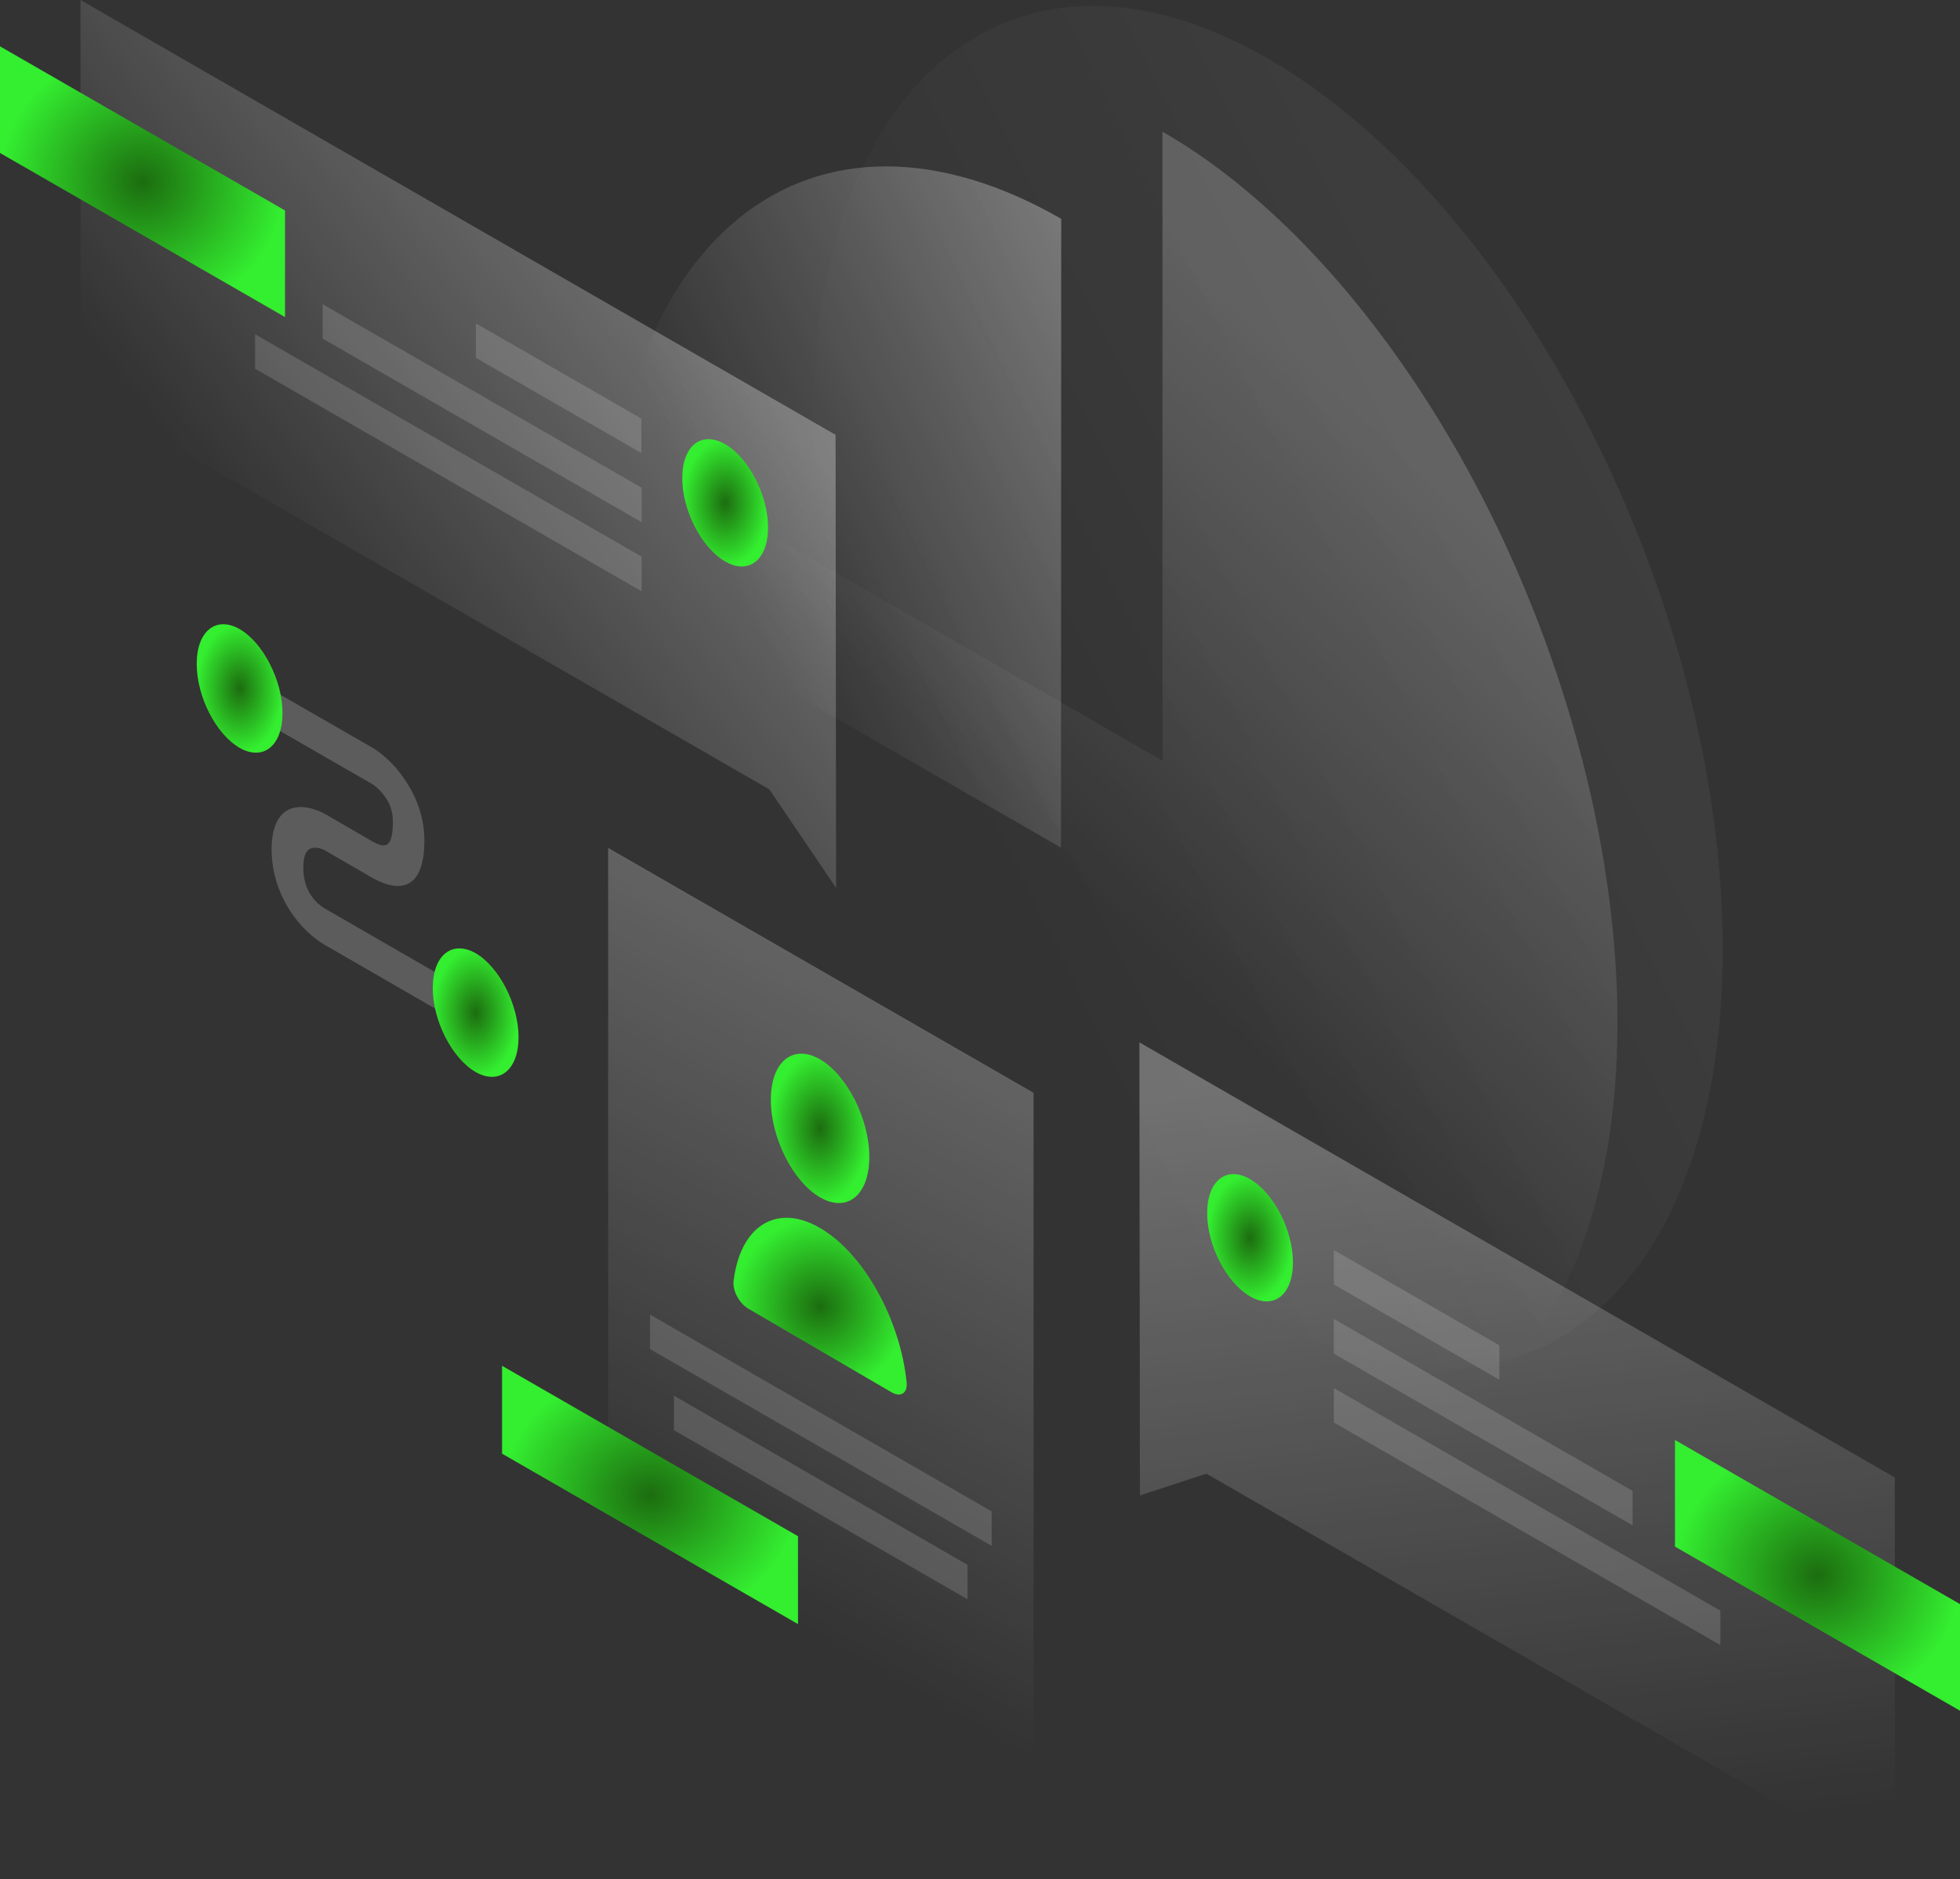 <svg width="316" height="303" viewBox="0 0 316 303" fill="none" xmlns="http://www.w3.org/2000/svg">
<rect x="0" y="0" width="316" height="303" fill="#333333" stroke="none"/>
<path opacity="0.07" d="M277.739 153.092C277.739 209.119 244.878 235.58 204.365 212.263C163.853 188.946 131.033 124.589 131.033 68.603C131.033 12.577 163.894 -13.884 204.406 9.433C244.919 32.75 277.739 97.066 277.739 153.092Z" fill="url(#paint0_linear_534_2681)"/>
<path opacity="0.4" d="M171.096 35.282C161.438 29.728 151.903 26.869 143.023 26.829C134.143 26.788 126.041 29.605 119.207 35.118C112.373 40.631 106.971 48.676 103.288 58.844C99.605 69.012 97.682 81.14 97.682 94.452L171.055 136.676L171.096 35.282Z" fill="url(#paint1_linear_534_2681)"/>
<path opacity="0.2" d="M114.049 80.405C114.049 100.455 118.346 122.547 126.407 143.864C134.469 165.18 145.927 184.781 159.309 200.176C172.69 215.571 187.463 226.066 201.704 230.353C215.945 234.641 228.999 232.518 239.27 224.228C249.542 215.938 256.498 201.891 259.363 183.882C262.187 165.833 260.754 144.599 255.189 122.874C249.623 101.15 240.252 79.874 228.18 61.784C216.108 43.694 201.949 29.565 187.422 21.234V122.67L114.049 80.405Z" fill="url(#paint2_linear_534_2681)"/>
<path opacity="0.3" d="M134.716 70.115L12.973 0L13.014 63.336L124.035 127.285L134.798 143.17L134.716 70.115Z" fill="url(#paint3_linear_534_2681)"/>
<path d="M0 24.664V7.473L45.955 33.934V51.126L0 24.664Z" fill="url(#paint4_radial_534_2681)"/>
<path opacity="0.15" d="M103.41 67.501L76.728 52.147V57.7L103.41 73.054V67.501Z" fill="white"/>
<path opacity="0.15" d="M103.451 78.649L52.012 49.043V54.597L103.451 84.202V78.649Z" fill="white"/>
<path opacity="0.15" d="M103.451 89.756L41.127 53.902V59.456L103.451 95.35V89.756Z" fill="white"/>
<path d="M109.998 77.097C109.998 82.324 113.108 88.326 116.914 90.532C120.72 92.737 123.83 90.287 123.83 85.06C123.83 79.833 120.72 73.83 116.914 71.625C113.067 69.42 109.998 71.87 109.998 77.097Z" fill="url(#paint5_radial_534_2681)"/>
<path opacity="0.3" d="M183.699 168.08L305.483 238.236L305.524 301.572L194.503 237.623L183.781 241.135L183.699 168.08Z" fill="url(#paint6_linear_534_2681)"/>
<path d="M270.045 249.383V232.191L316 258.653V275.845L270.045 249.383Z" fill="url(#paint7_radial_534_2681)"/>
<path opacity="0.15" d="M215.045 201.564L241.726 216.919V222.472L215.045 207.118V201.564Z" fill="white"/>
<path opacity="0.15" d="M215.045 212.672L263.21 240.399V245.953L215.045 218.266V212.672Z" fill="white"/>
<path opacity="0.15" d="M215.045 223.82L277.369 259.715V265.268L215.045 229.374V223.82Z" fill="white"/>
<path d="M208.457 203.566C208.457 208.793 205.347 211.243 201.541 209.038C197.735 206.832 194.625 200.83 194.625 195.603C194.625 190.376 197.735 187.926 201.541 190.131C205.347 192.336 208.457 198.339 208.457 203.566Z" fill="url(#paint8_radial_534_2681)"/>
<path opacity="0.3" d="M98.049 136.717L166.634 176.205V302.999L98.049 263.511V136.717Z" fill="url(#paint9_linear_534_2681)"/>
<path opacity="0.15" d="M104.801 211.977L159.882 243.706V249.259L104.801 217.53V211.977Z" fill="white"/>
<path opacity="0.15" d="M108.648 225.045L155.995 252.323V257.877L108.648 230.599V225.045Z" fill="white"/>
<path d="M128.658 247.709L80.943 220.227V234.397L128.658 261.879V247.709Z" fill="url(#paint10_radial_534_2681)"/>
<path d="M140.157 186.578C140.157 192.704 136.597 195.603 132.218 193.071C127.84 190.539 124.279 183.475 124.279 177.309C124.279 171.183 127.84 168.284 132.218 170.816C136.597 173.388 140.157 180.453 140.157 186.578Z" fill="url(#paint11_radial_534_2681)"/>
<path d="M132.22 198.011C125.141 193.887 119.289 197.766 118.266 206.627C118.102 208.179 119.248 210.221 120.68 211.038L143.76 224.513C145.192 225.33 146.338 224.677 146.174 222.921C145.151 212.794 139.3 202.136 132.22 198.011Z" fill="url(#paint12_radial_534_2681)"/>
<path opacity="0.2" d="M59.868 126.346L42.353 116.259V110.379L59.868 120.465C61.3 121.282 63.387 122.956 65.147 125.529C67.07 128.265 68.421 131.736 68.421 135.493C68.421 139.658 67.357 142.026 65.352 142.68C63.469 143.292 61.219 142.231 59.868 141.455L52.666 137.29L52.625 137.249C52.011 136.881 51.029 136.514 50.252 136.759C49.597 136.963 48.901 137.575 48.901 139.903C48.901 142.231 49.638 143.619 50.211 144.477C50.947 145.538 51.929 146.273 52.543 146.6L52.625 146.641L74.641 159.341V165.221L52.789 152.603C51.275 151.827 49.106 150.153 47.223 147.539C45.177 144.64 43.786 141.006 43.786 136.963C43.786 132.92 45.177 130.878 47.182 130.307C49.065 129.776 51.234 130.552 52.748 131.45L59.868 135.574C60.891 136.187 61.669 136.432 62.201 136.269C62.61 136.146 63.346 135.574 63.346 132.593C63.346 130.633 62.733 129.367 62.119 128.551C61.382 127.448 60.441 126.672 59.868 126.346Z" fill="white"/>
<path d="M45.547 114.994C45.547 120.262 42.436 122.753 38.631 120.588C34.825 118.383 31.715 112.339 31.715 107.031C31.715 101.763 34.825 99.272 38.631 101.436C42.436 103.641 45.547 109.726 45.547 114.994Z" fill="url(#paint13_radial_534_2681)"/>
<path d="M83.603 167.263C83.603 172.531 80.493 175.022 76.687 172.858C72.882 170.653 69.772 164.609 69.772 159.3C69.772 154.033 72.882 151.542 76.687 153.706C80.493 155.911 83.603 161.995 83.603 167.263Z" fill="url(#paint14_radial_534_2681)"/>
<defs>
<linearGradient id="paint0_linear_534_2681" x1="292.482" y1="67.233" x2="156.761" y2="134.702" gradientUnits="userSpaceOnUse">
<stop stop-color="white"/>
<stop offset="1" stop-color="white" stop-opacity="0"/>
</linearGradient>
<linearGradient id="paint1_linear_534_2681" x1="202.275" y1="58.448" x2="120.15" y2="97.202" gradientUnits="userSpaceOnUse">
<stop stop-color="white"/>
<stop offset="1" stop-color="white" stop-opacity="0"/>
</linearGradient>
<linearGradient id="paint2_linear_534_2681" x1="240.582" y1="86.69" x2="180.588" y2="148.765" gradientUnits="userSpaceOnUse">
<stop stop-color="white"/>
<stop offset="1" stop-color="white" stop-opacity="0"/>
</linearGradient>
<linearGradient id="paint3_linear_534_2681" x1="108.175" y1="44.757" x2="45.399" y2="94.013" gradientUnits="userSpaceOnUse">
<stop stop-color="white"/>
<stop offset="1" stop-color="white" stop-opacity="0"/>
</linearGradient>
<radialGradient id="paint4_radial_534_2681" cx="0" cy="0" r="1" gradientUnits="userSpaceOnUse" gradientTransform="translate(22.978 29.299) rotate(90) scale(21.827 22.978)">
<stop stop-color="#1C6D0F"/>
<stop offset="1" stop-color="#34EE30"/>
</radialGradient>
<radialGradient id="paint5_radial_534_2681" cx="0" cy="0" r="1" gradientUnits="userSpaceOnUse" gradientTransform="translate(116.914 81.078) rotate(90) scale(10.264 6.916)">
<stop stop-color="#1C6D0F"/>
<stop offset="1" stop-color="#34EE30"/>
</radialGradient>
<linearGradient id="paint6_linear_534_2681" x1="236.022" y1="170.144" x2="251.699" y2="297.571" gradientUnits="userSpaceOnUse">
<stop stop-color="white"/>
<stop offset="1" stop-color="white" stop-opacity="0"/>
</linearGradient>
<radialGradient id="paint7_radial_534_2681" cx="0" cy="0" r="1" gradientUnits="userSpaceOnUse" gradientTransform="translate(293.023 254.018) rotate(90) scale(21.827 22.978)">
<stop stop-color="#1C6D0F"/>
<stop offset="1" stop-color="#34EE30"/>
</radialGradient>
<radialGradient id="paint8_radial_534_2681" cx="0" cy="0" r="1" gradientUnits="userSpaceOnUse" gradientTransform="translate(201.541 199.584) rotate(90) scale(10.264 6.916)">
<stop stop-color="#1C6D0F"/>
<stop offset="1" stop-color="#34EE30"/>
</radialGradient>
<linearGradient id="paint9_linear_534_2681" x1="173.98" y1="147.892" x2="113.294" y2="253.252" gradientUnits="userSpaceOnUse">
<stop stop-color="white"/>
<stop offset="1" stop-color="white" stop-opacity="0"/>
</linearGradient>
<radialGradient id="paint10_radial_534_2681" cx="0" cy="0" r="1" gradientUnits="userSpaceOnUse" gradientTransform="translate(104.801 241.053) rotate(90) scale(20.826 23.858)">
<stop stop-color="#1C6D0F"/>
<stop offset="1" stop-color="#34EE30"/>
</radialGradient>
<radialGradient id="paint11_radial_534_2681" cx="0" cy="0" r="1" gradientUnits="userSpaceOnUse" gradientTransform="translate(132.218 181.943) rotate(90) scale(12.043 7.939)">
<stop stop-color="#1C6D0F"/>
<stop offset="1" stop-color="#34EE30"/>
</radialGradient>
<radialGradient id="paint12_radial_534_2681" cx="0" cy="0" r="1" gradientUnits="userSpaceOnUse" gradientTransform="translate(132.22 210.612) rotate(90) scale(14.25 13.97)">
<stop stop-color="#1C6D0F"/>
<stop offset="1" stop-color="#34EE30"/>
</radialGradient>
<radialGradient id="paint13_radial_534_2681" cx="0" cy="0" r="1" gradientUnits="userSpaceOnUse" gradientTransform="translate(38.631 111.012) rotate(90) scale(10.356 6.916)">
<stop stop-color="#1C6D0F"/>
<stop offset="1" stop-color="#34EE30"/>
</radialGradient>
<radialGradient id="paint14_radial_534_2681" cx="0" cy="0" r="1" gradientUnits="userSpaceOnUse" gradientTransform="translate(76.687 163.282) rotate(90) scale(10.356 6.916)">
<stop stop-color="#1C6D0F"/>
<stop offset="1" stop-color="#34EE30"/>
</radialGradient>
</defs>
</svg>
